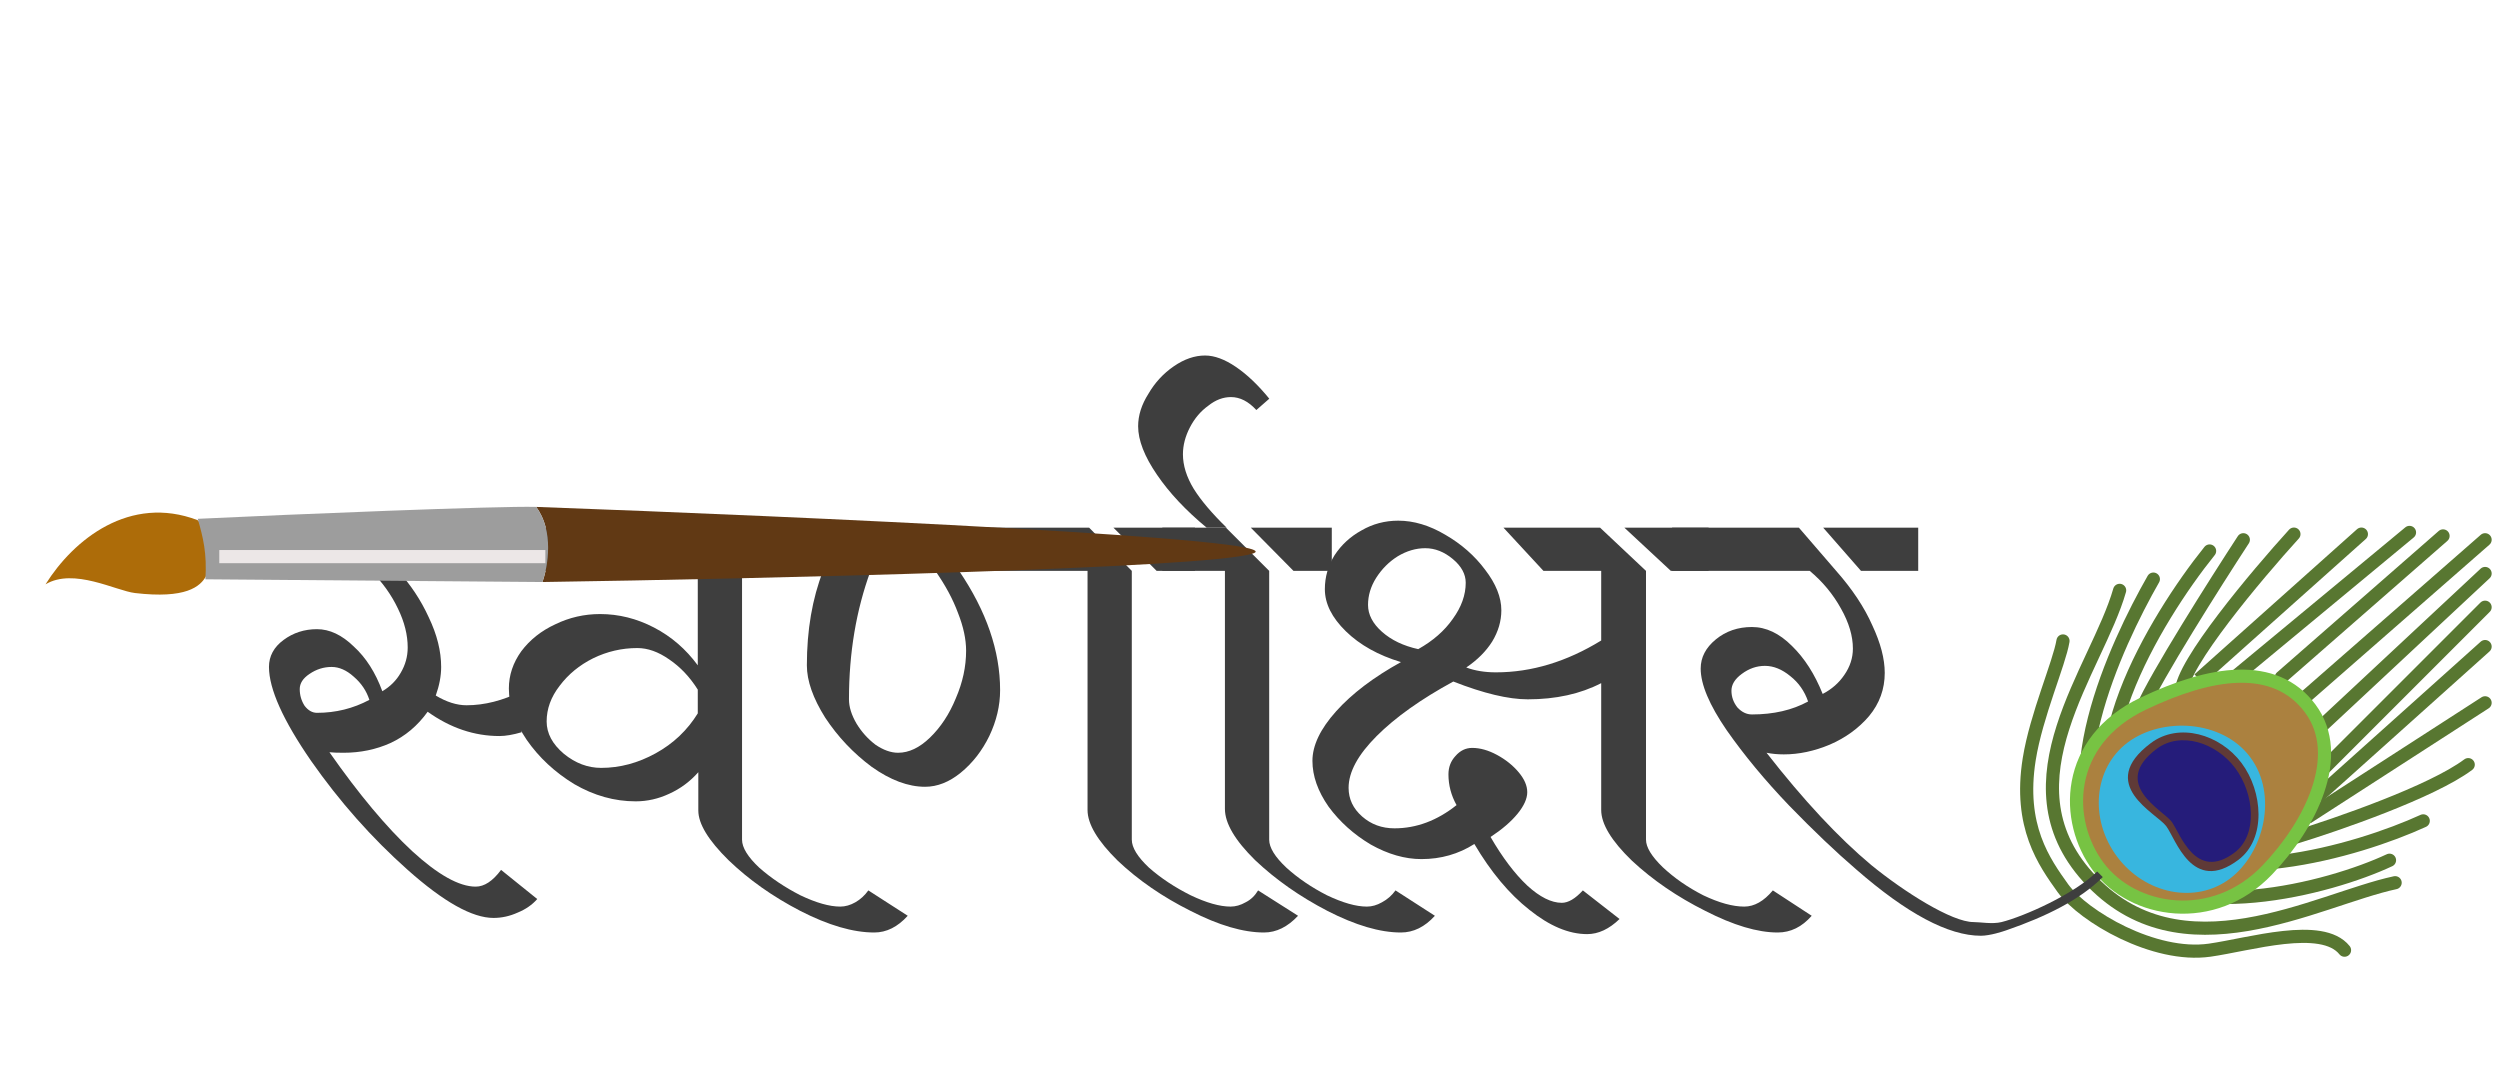 <svg width="190" height="82" viewBox="0 0 190 82" fill="none" xmlns="http://www.w3.org/2000/svg">
<path d="M175.193 52.985L188.867 41.021" stroke="#587731" stroke-linecap="round"/>
<path d="M176.048 55.549L188.867 43.585" stroke="#587731" stroke-linecap="round"/>
<path d="M173.381 51.477L185.672 40.73" stroke="#587731" stroke-linecap="round"/>
<path d="M176.048 58.967L188.867 46.148" stroke="#587731" stroke-linecap="round"/>
<path d="M170.066 51.276L183.122 40.464" stroke="#587731" stroke-linecap="round"/>
<path d="M182.03 67.086C176.048 68.368 165.701 74.425 158.683 66.659C152.119 59.395 159.383 50.849 161.092 44.867" stroke="#587731" stroke-linecap="round"/>
<path d="M163.656 44.012C160.807 48.997 155.537 60.249 160.665 65.377C165.793 70.504 177.045 67.513 181.603 65.377" stroke="#587731" stroke-linecap="round"/>
<path d="M167.929 41.875C163.798 47.003 156.905 58.455 162.374 63.24C167.844 68.026 179.181 64.665 184.166 62.386" stroke="#587731" stroke-linecap="round"/>
<path d="M179.466 40.593L167.502 51.276L176.475 60.249L188.867 49.139" stroke="#587731" stroke-linecap="round"/>
<path d="M174.338 40.593C171.49 43.727 165.792 50.507 165.792 52.558C165.792 54.609 172.344 59.68 175.62 61.959L188.867 53.413" stroke="#587731" stroke-linecap="round"/>
<path d="M170.493 41.021C168.356 44.297 163.827 51.447 162.802 53.84C161.776 56.233 170.066 61.389 174.339 63.668C177.615 62.671 184.85 60.164 187.585 58.113" stroke="#587731" stroke-linecap="round"/>
<path d="M156.787 48.712C156.502 50.421 154.757 54.361 154.223 57.685C153.401 62.813 155.363 65.519 156.787 67.513C158.354 69.65 163.709 72.81 167.929 72.214C170.952 71.786 176.475 70.077 178.184 72.214" stroke="#587731" stroke-linecap="round"/>
<path d="M172.312 66.118C173.966 64.388 175.429 62.234 176.163 60.069C176.898 57.904 176.926 55.647 175.566 53.831C174.225 52.039 172.311 51.335 170.111 51.393C167.934 51.451 165.453 52.252 162.874 53.482C159.903 54.9 158.378 57.122 157.946 59.452C157.518 61.762 158.173 64.137 159.474 65.875C162.102 69.386 168.208 70.409 172.312 66.118Z" fill="#AB813F" stroke="#77C343"/>
<path d="M171.014 57.543C173.155 60.404 172.053 64.847 169.464 66.784C166.876 68.721 163.043 67.972 160.902 65.111C158.761 62.251 159.123 58.361 161.711 56.425C164.3 54.487 168.873 54.682 171.014 57.543Z" fill="#38B6DF"/>
<path d="M170.356 57.987C171.987 60.166 172.248 63.754 170.114 65.351C166.602 67.98 165.37 63.771 164.631 62.784C163.893 61.798 159.254 59.626 163.468 56.472C165.602 54.875 168.725 55.807 170.356 57.987Z" fill="#5F3A37"/>
<path d="M169.876 58.374C171.326 60.311 171.624 63.451 169.819 64.802C166.847 67.026 165.699 63.325 165.043 62.448C164.387 61.571 160.345 59.579 163.912 56.91C165.717 55.558 168.426 56.437 169.876 58.374Z" fill="#251C7A"/>
<path d="M30.246 43.386C31.203 44.426 31.983 45.602 32.584 46.914C33.213 48.227 33.528 49.485 33.528 50.688C33.528 51.372 33.391 52.096 33.118 52.862C33.938 53.354 34.717 53.6 35.456 53.6C36.823 53.6 38.218 53.245 39.64 52.534V55.652C38.984 55.843 38.423 55.939 37.958 55.939C36.044 55.939 34.225 55.323 32.502 54.093C31.737 55.159 30.793 55.952 29.672 56.472C28.578 56.964 27.388 57.21 26.103 57.21C25.638 57.21 25.283 57.197 25.037 57.169C27.279 60.369 29.371 62.871 31.313 64.676C33.282 66.481 34.895 67.384 36.153 67.384C36.809 67.384 37.452 66.96 38.081 66.112L40.83 68.327C40.447 68.765 39.954 69.106 39.353 69.353C38.751 69.626 38.136 69.763 37.507 69.763C35.893 69.763 33.719 68.546 30.985 66.112C28.25 63.678 25.802 60.916 23.642 57.826C21.509 54.736 20.442 52.356 20.442 50.688C20.442 49.868 20.811 49.184 21.55 48.637C22.288 48.09 23.136 47.817 24.093 47.817C25.05 47.817 25.98 48.254 26.882 49.129C27.812 49.977 28.537 51.112 29.057 52.534C29.658 52.178 30.123 51.714 30.451 51.139C30.807 50.538 30.985 49.895 30.985 49.211C30.985 48.254 30.738 47.27 30.246 46.258C29.754 45.219 29.07 44.261 28.195 43.386H18.227V40.105H27.211L30.246 43.386ZM39.066 43.386H32.133L29.098 40.105H39.066V43.386ZM25.201 50.688C24.599 50.688 24.038 50.866 23.519 51.221C23.026 51.55 22.78 51.932 22.78 52.37C22.78 52.835 22.903 53.259 23.15 53.642C23.423 53.997 23.738 54.175 24.093 54.175C25.515 54.175 26.841 53.847 28.072 53.19C27.853 52.507 27.457 51.919 26.882 51.426C26.335 50.934 25.775 50.688 25.201 50.688Z" fill="#3E3E3E"/>
<path d="M56.395 43.386V63.815C56.395 64.416 56.832 65.127 57.707 65.948C58.61 66.741 59.649 67.438 60.825 68.04C62.028 68.614 63.04 68.901 63.861 68.901C64.243 68.901 64.626 68.792 65.009 68.573C65.392 68.354 65.72 68.054 65.994 67.671L68.988 69.599C68.222 70.446 67.375 70.87 66.445 70.87C64.831 70.87 62.958 70.323 60.825 69.23C58.719 68.136 56.901 66.85 55.369 65.374C53.838 63.869 53.072 62.611 53.072 61.6V58.687C52.443 59.398 51.705 59.945 50.857 60.328C50.036 60.711 49.189 60.902 48.314 60.902C46.7 60.902 45.141 60.465 43.637 59.59C42.16 58.687 40.957 57.566 40.027 56.226C39.125 54.886 38.674 53.587 38.674 52.329C38.674 51.317 38.988 50.374 39.617 49.498C40.273 48.623 41.135 47.94 42.202 47.447C43.268 46.928 44.403 46.668 45.606 46.668C47.028 46.668 48.396 47.01 49.708 47.694C51.021 48.377 52.129 49.334 53.031 50.565V43.386H36.336V40.105H53.113L56.395 43.386ZM61.153 43.386H58.241L55 40.105H61.153V43.386ZM48.437 49.252C47.261 49.252 46.139 49.512 45.073 50.032C44.034 50.551 43.186 51.249 42.53 52.124C41.873 52.972 41.545 53.874 41.545 54.831C41.545 55.734 41.983 56.554 42.858 57.292C43.733 58.004 44.676 58.359 45.688 58.359C47.11 58.359 48.491 57.99 49.831 57.251C51.171 56.513 52.238 55.501 53.031 54.216V52.411C52.429 51.454 51.705 50.688 50.857 50.114C50.036 49.539 49.23 49.252 48.437 49.252Z" fill="#3E3E3E"/>
<path d="M72.89 43.386C74.969 46.449 76.008 49.471 76.008 52.452C76.008 53.628 75.734 54.79 75.187 55.939C74.64 57.06 73.916 57.99 73.013 58.728C72.138 59.439 71.236 59.795 70.306 59.795C69.021 59.795 67.667 59.289 66.245 58.277C64.85 57.238 63.674 55.993 62.717 54.544C61.787 53.067 61.322 51.741 61.322 50.565C61.322 47.885 61.733 45.492 62.553 43.386H58.41V40.105H82.776L86.017 43.386V63.815C86.017 64.416 86.454 65.127 87.329 65.948C88.232 66.741 89.285 67.438 90.488 68.04C91.691 68.614 92.703 68.901 93.524 68.901C93.907 68.901 94.289 68.792 94.672 68.573C95.055 68.382 95.37 68.081 95.616 67.671L98.651 69.599C97.858 70.446 96.997 70.87 96.067 70.87C94.481 70.87 92.621 70.323 90.488 69.23C88.355 68.163 86.509 66.891 84.95 65.415C83.419 63.91 82.653 62.625 82.653 61.559V43.386H72.89ZM84.622 40.105H90.816V43.386H87.904L84.622 40.105ZM68.255 57.21C69.075 57.21 69.882 56.828 70.675 56.062C71.496 55.269 72.152 54.271 72.644 53.067C73.164 51.864 73.424 50.661 73.424 49.457C73.424 48.582 73.218 47.625 72.808 46.586C72.425 45.547 71.851 44.48 71.085 43.386H66.163C65.069 46.367 64.522 49.621 64.522 53.149C64.522 53.724 64.713 54.339 65.096 54.995C65.479 55.624 65.958 56.157 66.532 56.595C67.134 57.005 67.708 57.21 68.255 57.21Z" fill="#3E3E3E"/>
<path d="M88.336 40.105H93.176L96.458 43.386V63.815C96.458 64.416 96.895 65.127 97.771 65.948C98.646 66.741 99.671 67.438 100.847 68.04C102.05 68.614 103.062 68.901 103.883 68.901C104.266 68.901 104.648 68.792 105.031 68.573C105.442 68.354 105.783 68.054 106.057 67.671L109.051 69.599C108.286 70.446 107.424 70.87 106.467 70.87C104.881 70.87 103.021 70.323 100.888 69.23C98.782 68.136 96.95 66.85 95.391 65.374C93.86 63.869 93.094 62.57 93.094 61.477V43.386H88.336V40.105ZM95.063 40.105H101.216V43.386H98.304L95.063 40.105Z" fill="#3E3E3E"/>
<path d="M86.498 32.393C86.498 31.572 86.758 30.752 87.278 29.931C87.77 29.084 88.412 28.386 89.206 27.84C89.999 27.293 90.792 27.019 91.585 27.019C92.296 27.019 93.075 27.306 93.923 27.881C94.771 28.455 95.618 29.262 96.466 30.301L95.482 31.162C94.88 30.506 94.237 30.178 93.554 30.178C92.952 30.178 92.378 30.396 91.831 30.834C91.257 31.244 90.792 31.791 90.436 32.475C90.081 33.158 89.903 33.842 89.903 34.526C89.903 35.374 90.176 36.249 90.723 37.151C91.27 38.026 92.104 39.011 93.226 40.105H91.708C90.122 38.792 88.864 37.452 87.934 36.085C86.977 34.69 86.498 33.459 86.498 32.393Z" fill="#3E3E3E"/>
<path d="M106.267 39.571C107.443 39.571 108.633 39.927 109.836 40.638C111.067 41.349 112.079 42.238 112.872 43.304C113.692 44.371 114.102 45.396 114.102 46.381C114.102 47.201 113.87 47.994 113.405 48.76C112.94 49.498 112.284 50.155 111.436 50.729C112.092 50.975 112.844 51.098 113.692 51.098C116.4 51.098 119.066 50.291 121.691 48.678V43.386H117.302L114.266 40.105H121.609L125.096 43.386V63.815C125.096 64.389 125.52 65.086 126.368 65.907C127.243 66.727 128.268 67.438 129.444 68.04C130.647 68.614 131.687 68.901 132.562 68.901C133.327 68.901 134.052 68.491 134.736 67.671L137.689 69.599C136.951 70.446 136.09 70.87 135.105 70.87C133.574 70.87 131.741 70.323 129.608 69.23C127.475 68.163 125.616 66.891 124.029 65.415C122.471 63.91 121.691 62.625 121.691 61.559V51.919C120.105 52.739 118.245 53.149 116.112 53.149C114.636 53.149 112.749 52.698 110.452 51.796C107.99 53.136 106.049 54.517 104.627 55.939C103.205 57.361 102.493 58.673 102.493 59.877C102.493 60.724 102.835 61.449 103.519 62.051C104.203 62.653 105.023 62.953 105.98 62.953C107.648 62.953 109.221 62.365 110.698 61.189C110.287 60.451 110.082 59.672 110.082 58.851C110.082 58.304 110.26 57.839 110.616 57.456C110.971 57.046 111.395 56.841 111.887 56.841C112.489 56.841 113.118 57.019 113.774 57.374C114.431 57.73 114.977 58.167 115.415 58.687C115.853 59.207 116.071 59.713 116.071 60.205C116.071 60.697 115.825 61.244 115.333 61.846C114.841 62.447 114.157 63.035 113.282 63.61C114.184 65.168 115.114 66.399 116.071 67.302C117.029 68.177 117.904 68.614 118.697 68.614C119.189 68.614 119.722 68.3 120.297 67.671L123.086 69.845C122.293 70.611 121.472 70.993 120.625 70.993C119.23 70.993 117.767 70.378 116.235 69.147C114.704 67.944 113.309 66.276 112.051 64.143C110.848 64.909 109.508 65.291 108.031 65.291C106.773 65.291 105.488 64.922 104.175 64.184C102.89 63.418 101.823 62.461 100.976 61.312C100.155 60.136 99.745 58.974 99.745 57.826C99.745 56.65 100.347 55.392 101.55 54.052C102.753 52.712 104.394 51.468 106.473 50.319C104.75 49.799 103.355 49.02 102.288 47.981C101.222 46.941 100.689 45.875 100.689 44.781C100.689 43.851 100.935 42.99 101.427 42.197C101.947 41.404 102.63 40.775 103.478 40.31C104.326 39.818 105.256 39.571 106.267 39.571ZM129.854 43.386H126.983L123.455 40.105H129.854V43.386ZM108.318 41.663C107.607 41.663 106.91 41.869 106.226 42.279C105.57 42.689 105.023 43.236 104.586 43.92C104.175 44.576 103.97 45.26 103.97 45.971C103.97 46.709 104.326 47.393 105.037 48.022C105.748 48.651 106.664 49.088 107.785 49.334C108.906 48.705 109.782 47.94 110.411 47.037C111.067 46.135 111.395 45.219 111.395 44.289C111.395 43.633 111.067 43.031 110.411 42.484C109.754 41.937 109.057 41.663 108.318 41.663Z" fill="#3E3E3E"/>
<path d="M139.548 43.386C140.779 44.781 141.695 46.162 142.297 47.529C142.926 48.87 143.24 50.073 143.24 51.139C143.24 52.37 142.844 53.464 142.051 54.421C141.258 55.351 140.259 56.075 139.056 56.595C137.88 57.087 136.718 57.333 135.569 57.333C135.105 57.333 134.667 57.292 134.257 57.21C137.074 60.82 139.726 63.664 142.215 65.743C144.731 67.794 148.342 70.077 149.983 70.077C150.502 70.077 151.423 70.251 152.119 70.077C153.828 69.65 157.674 67.941 159.383 66.232L159.81 66.659C158.101 68.368 155.537 69.65 152.47 70.706C152.237 70.787 151.253 71.117 150.542 71.117C148.081 71.117 144.922 69.435 141.066 66.071C139.535 64.758 137.839 63.145 135.98 61.23C134.147 59.316 132.561 57.402 131.221 55.487C129.909 53.573 129.252 52.014 129.252 50.811C129.252 49.963 129.635 49.225 130.401 48.596C131.167 47.967 132.083 47.653 133.149 47.653C134.216 47.653 135.228 48.131 136.185 49.088C137.142 50.018 137.921 51.235 138.523 52.739C139.207 52.384 139.754 51.905 140.164 51.303C140.601 50.674 140.82 50.004 140.82 49.293C140.82 48.336 140.519 47.324 139.918 46.258C139.316 45.164 138.523 44.207 137.538 43.386H127.078V40.105H136.718L139.548 43.386ZM145.784 43.386H141.435L138.564 40.105H145.784V43.386ZM134.134 50.606C133.505 50.606 132.917 50.811 132.37 51.221C131.85 51.604 131.59 52.028 131.59 52.493C131.59 52.958 131.741 53.382 132.042 53.765C132.37 54.12 132.739 54.298 133.149 54.298C134.79 54.298 136.212 53.97 137.415 53.313C137.142 52.52 136.691 51.878 136.062 51.385C135.433 50.866 134.79 50.606 134.134 50.606Z" fill="#3E3E3E"/>
<path d="M15.683 43.746C15.229 44.605 14.107 45.52 10.261 45.071C8.817 44.903 5.596 43.127 3.46 44.409C5.596 40.991 9.869 37.572 15.013 39.53C17.203 41.566 15.523 42.905 15.683 43.746Z" fill="#AD6C09"/>
<path d="M41.223 44.234C41.638 43.089 42.123 40.344 40.745 38.525C60.431 39.239 98.879 40.95 95.182 42.08C91.484 43.211 57.669 43.987 41.223 44.234Z" fill="#613914"/>
<path d="M41.223 44.234L15.611 44.027C15.736 42.043 15.435 40.843 15.028 39.43C22.369 39.08 37.894 38.445 40.745 38.525C42.123 40.344 41.638 43.089 41.223 44.234Z" fill="#9D9D9D"/>
<g filter="url(#filter0_f_910_197)">
<path d="M16.665 42.303H41.448" stroke="#ECE7E7"/>
</g>
<defs>
<filter id="filter0_f_910_197" x="15.665" y="40.803" width="26.783" height="3" filterUnits="userSpaceOnUse" color-interpolation-filters="sRGB">
<feFlood flood-opacity="0" result="BackgroundImageFix"/>
<feBlend mode="normal" in="SourceGraphic" in2="BackgroundImageFix" result="shape"/>
<feGaussianBlur stdDeviation="0.5" result="effect1_foregroundBlur_910_197"/>
</filter>
</defs>
</svg>
